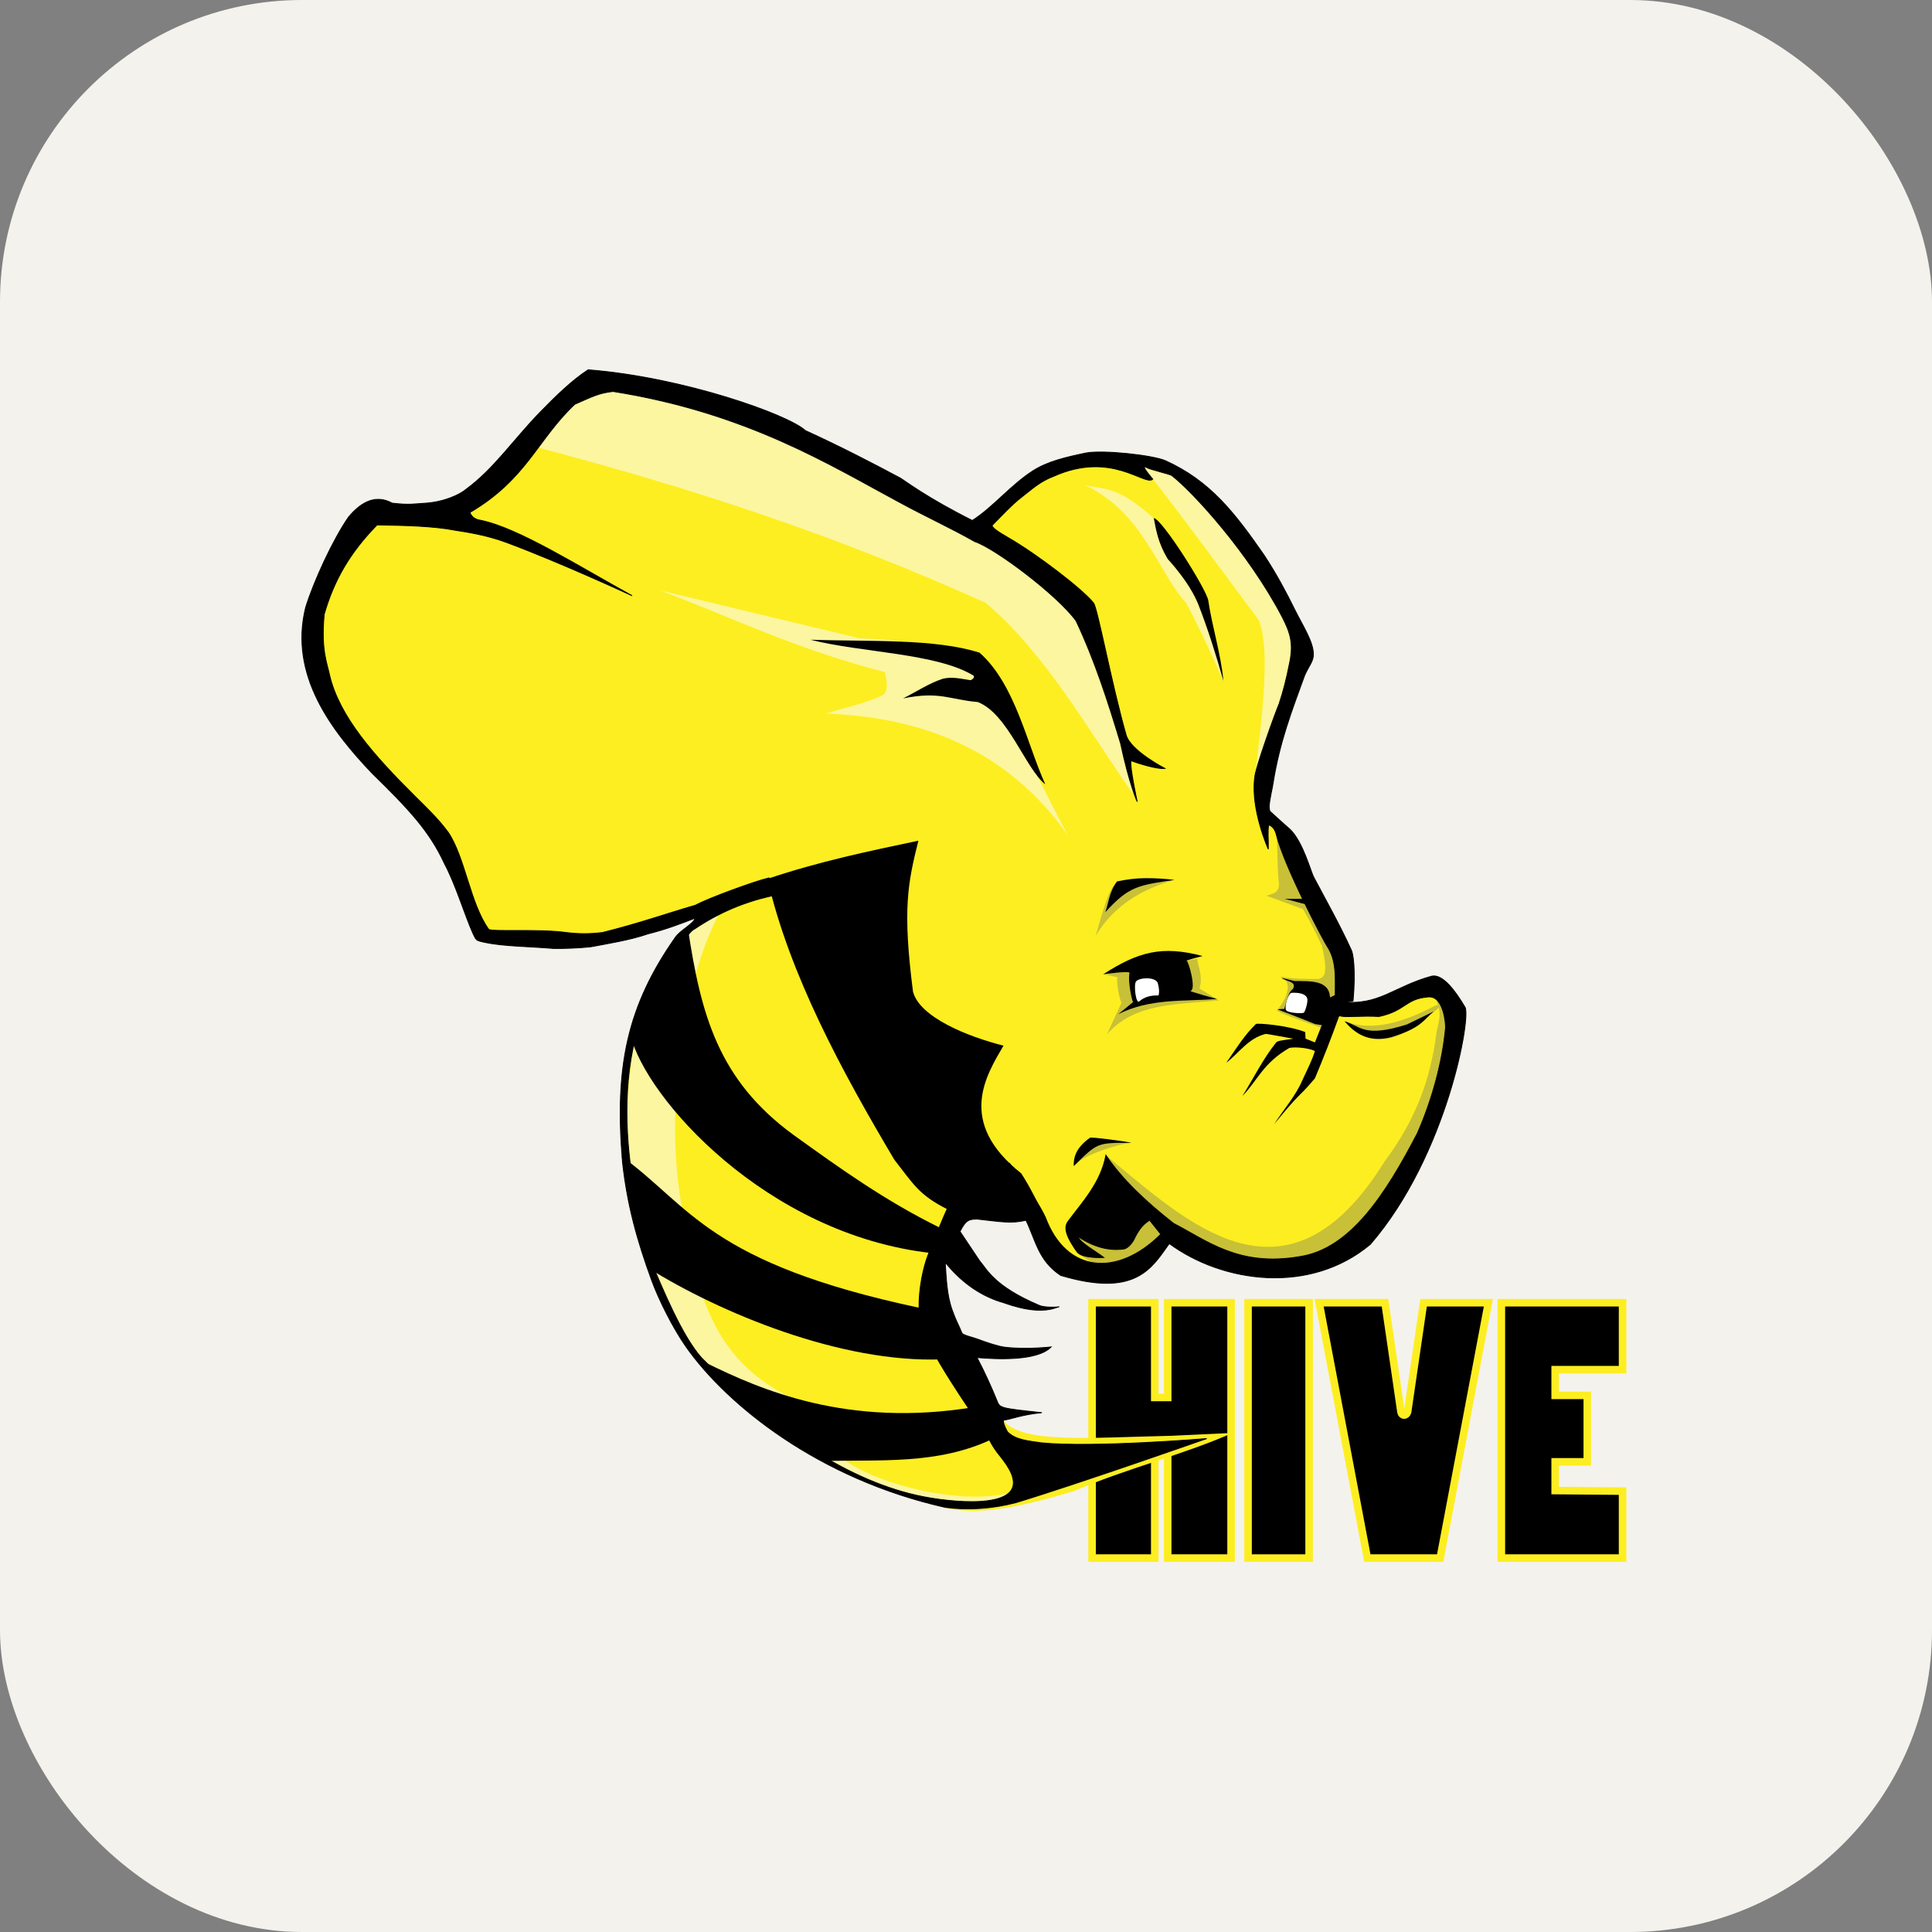 <svg width="256" height="256" title="Apache Hive" viewBox="0 0 256 256" fill="none" xmlns="http://www.w3.org/2000/svg" id="apachehive">
<rect x="0" y="0" width="256" height="256" fill="#808080" stroke="none"/>
<rect width="256" height="256" rx="40" fill="#F4F2ED"/>
<path fill-rule="evenodd" clip-rule="evenodd" d="M144.703 172.618V206.455H153.011V190.904L154.725 190.936V206.455H163.126V172.618H154.725V185.172H153.011V172.618L144.703 172.618Z" fill="black" stroke="#FDEE21"/>
<path fill-rule="evenodd" clip-rule="evenodd" d="M173.465 172.618H165.373V206.455H173.465V172.618Z" fill="black" stroke="#FDEE21"/>
<path fill-rule="evenodd" clip-rule="evenodd" d="M174.79 172.618L181.182 206.455H190.829L197.221 172.618H188.632L186.515 187.096C186.338 187.651 185.742 187.651 185.636 187.096L183.52 172.617L174.79 172.618Z" fill="black" stroke="#FDEE21"/>
<path fill-rule="evenodd" clip-rule="evenodd" d="M215 172.618H198.939V206.455H215V197.582L206.069 197.506L206.069 193.702H210.324V184.894H206.069L206.069 181.49H215V172.618Z" fill="black" stroke="#FDEE21"/>
<path fill-rule="evenodd" clip-rule="evenodd" d="M128.268 70.002C126.915 66.297 80.382 48.206 79.787 50.192C71.242 52.42 67.764 62.268 61.886 68.507L48.833 67.759C43.083 75.153 40.066 82.708 42.12 90.56C49.49 100.545 58.045 109.041 63.377 121.583C63.799 127.495 88.963 122.203 94.357 121.033C86.989 126.307 80.572 134.482 83.33 158.027C85.847 169.084 87.569 181.428 109.894 193.933C112.833 195.58 118.914 197.479 122.675 198.864C126.271 200.513 130.476 201.191 142.339 197.563C149.203 194.604 156.615 192.822 163.332 189.87L155.258 190.249C144.139 190.491 135.556 191.32 132.908 188.214L122.675 170.548L128.641 158.961C136.897 159.808 139.638 166.503 146.915 169.053L155.492 162.699C180.406 177.405 190.318 153.378 193.159 134.665C192.856 127.052 176.674 137.054 177.655 133.493C178.035 125.309 171.364 114.602 167.053 106.258L172.042 86.956C174.305 84.94 161.563 63.469 151.158 60.791C142.029 58.442 128.268 70.002 128.268 70.002L128.268 70.002Z" fill="#FDEE21"/>
<path fill-rule="evenodd" clip-rule="evenodd" d="M169.196 111.024C169.285 113.097 169.275 115.619 169.476 117.191C169.441 118.391 168.542 118.435 167.798 118.686L172.646 120.462C173.608 122.082 174.382 123.701 175.163 125.321C176.069 129.306 175.393 129.419 174.79 129.713C173.031 129.731 171.277 129.734 169.639 129.386C170.373 129.773 170.534 130.055 170.612 130.551C170.755 131.466 170.166 132.715 169.196 133.918C170.63 134.714 173.244 135.492 175.186 136.231L177.401 131.302C176.398 124.06 173.357 117.386 169.196 111.024Z" fill="#C8C037"/>
<path fill-rule="evenodd" clip-rule="evenodd" d="M178.245 135.313C180.933 136.434 184.648 136.105 189.798 133.451C190.564 132.906 191.278 133.232 189.907 134.128C183.152 140.189 179.919 137.157 178.245 135.313Z" fill="#C8C037"/>
<path fill-rule="evenodd" clip-rule="evenodd" d="M190.315 132.656C191.113 134.186 190.629 135.43 190.361 136.721C189.527 143.292 187.48 148.487 183.462 153.915C170.394 174.925 157.201 161.779 146.682 153.223L142.331 164.126C142.1 165.081 141.139 165.826 147.934 168.817L154.857 163.928C181.257 184.014 199.964 135.812 190.314 132.657L190.315 132.656Z" fill="#C8C037"/>
<path fill-rule="evenodd" clip-rule="evenodd" d="M149.865 151.431C148.084 151.558 142.784 153.36 142.548 154.404L144.987 150.77L149.865 151.431Z" fill="#C8C037"/>
<path fill-rule="evenodd" clip-rule="evenodd" d="M146.402 129.153C146.728 129.153 148.295 129.573 148.127 129.48C147.886 129.346 148.1 131.676 148.593 132.89L146.682 137.049C150.343 132.827 156.132 133.108 161.506 132.563L158.942 130.975C159.387 129.489 158.863 128.314 158.615 127.05L146.402 129.153Z" fill="#C8C037"/>
<path fill-rule="evenodd" clip-rule="evenodd" d="M155.398 116.632C151.47 117.836 147.71 119.803 145.185 123.997C147.111 117.084 147.504 117.347 148.126 117.005C150.819 115.801 153.025 116.552 155.398 116.632Z" fill="#C8C037"/>
<path fill-rule="evenodd" clip-rule="evenodd" d="M134.422 197.649C129.672 202.89 119.074 197.252 110.273 194.378C87.909 180.157 83.54 166.769 83.236 153.636C82.086 134.823 87.863 123.892 95.17 121.304C90.334 130.626 88.08 147.36 90.322 159.804C92.132 166.727 92.169 178.403 103.752 184.652C109.425 187.846 107.888 190.332 111.724 193.322C115.927 196.6 127.646 199.716 134.421 197.649L134.422 197.649Z" fill="#FCF6A0"/>
<path fill-rule="evenodd" clip-rule="evenodd" d="M141.517 110.706C133.476 99.303 122.166 95.022 109.411 94.555C111.968 93.721 114.524 93.287 117.08 92.055C117.706 91.397 117.501 90.24 117.266 89.065C104.989 85.859 97.241 81.897 87.433 78.225L113.911 84.579C131.793 85.258 130.257 89.673 141.518 110.707L141.517 110.706Z" fill="#FCF6A0"/>
<path fill-rule="evenodd" clip-rule="evenodd" d="M150.127 105.207C144.184 96.724 138.42 86.428 130.596 79.88C111.71 71.355 93.027 65.024 71.131 59.263L78.119 50.277C101.354 55.58 123.177 64.455 142.726 79.085C146.033 87.448 148.238 95.822 150.125 105.206L150.127 105.207Z" fill="#FCF6A0"/>
<path fill-rule="evenodd" clip-rule="evenodd" d="M162.107 90.216C162.107 90.216 158.776 82.742 157.154 79.887C153.391 75.717 151.488 67.947 143.781 64.285C146.219 64.943 147.887 64.159 152.863 68.67L160.701 83.538L162.107 90.216Z" fill="#FCF6A0"/>
<path fill-rule="evenodd" clip-rule="evenodd" d="M166.252 103.165C167.02 96.689 168.479 86.302 166.805 82.198C162.146 75.947 157.455 69.486 152.761 63.488C151.984 62.765 151.424 61.783 150.812 61.017C157.411 62.727 164.298 67.315 173.585 85.429L166.252 103.165Z" fill="#FCF6A0"/>
<path fill-rule="evenodd" clip-rule="evenodd" d="M138.508 103.93C135.88 101.861 133.537 94.545 129.554 93.023C125.868 92.715 124.516 91.555 119.668 92.543C121.426 91.662 123.086 90.535 124.955 89.931C126.221 89.632 127.409 89.963 128.617 90.13C128.915 89.989 129.111 89.814 129.038 89.549C124.158 86.533 114.147 86.49 107.389 84.769C115.232 85.031 123.91 84.596 129.804 86.487C134.544 90.693 136.084 98.614 138.508 103.93Z" fill="black"/>
<path fill-rule="evenodd" clip-rule="evenodd" d="M152.88 68.646C153.968 68.745 159.824 78.007 160.099 79.549C160.586 82.918 161.787 86.695 162.109 90.22C161.145 86.839 160.094 83.458 158.78 80.077C158.396 79.146 157.425 77.042 154.726 74.064C153.469 71.966 153.198 70.317 152.88 68.646L152.88 68.646Z" fill="black"/>
<path fill-rule="evenodd" clip-rule="evenodd" d="M172.723 119.095H170.218L172.986 119.822L172.723 119.095Z" fill="black"/>
<path fill-rule="evenodd" clip-rule="evenodd" d="M155.629 116.593C153.11 116.283 150.525 116.242 148.006 116.796C146.979 118.175 146.908 119.578 146.46 120.875C149.522 117.499 150.737 117.293 155.629 116.593Z" fill="black"/>
<path fill-rule="evenodd" clip-rule="evenodd" d="M189.988 134.013C188.586 135.132 188.446 136.185 184.301 137.447C181.278 138.162 179.57 136.95 178.147 135.321C180.305 135.939 180.649 137.569 186.434 135.741L189.988 134.013Z" fill="black"/>
<path fill-rule="evenodd" clip-rule="evenodd" d="M177.425 134.713C176.416 137.487 175.329 140.291 174.232 142.889C171.621 145.952 172.733 144.207 168.824 148.963C170.075 147.034 171.702 145.179 172.554 143.17C173.152 141.846 173.897 140.442 174.226 139.267C173.19 138.749 171.068 138.708 170.78 138.894C167.305 140.944 166.678 143.113 164.629 145.225C166.114 142.851 167.382 140.26 169.104 138.124C169.3 137.846 170.575 137.793 171.358 137.629C170.141 137.42 167.887 136.982 167.705 137.002C165.438 137.547 164.168 139.522 162.484 140.834C163.712 139.062 164.842 137.217 166.4 135.694C166.554 135.515 170.766 135.884 172.949 136.755L172.992 137.623L174.232 138.124L175.164 135.787L177.425 134.713Z" fill="black"/>
<path fill-rule="evenodd" clip-rule="evenodd" d="M149.922 151.44C149.362 151.248 144.421 150.613 144.421 150.762C142.524 152.112 142.236 153.404 142.277 154.523C145.433 151.418 145.315 151.409 149.922 151.44Z" fill="black"/>
<path fill-rule="evenodd" clip-rule="evenodd" d="M146.169 129.107C146.169 129.107 149.734 128.587 149.665 128.92C149.406 130.157 150.101 133.172 150.178 132.751L148.173 134.387C152.371 132.276 156.79 132.7 161.272 132.378C161.272 132.378 157.499 131.336 157.729 131.303C158.571 131.184 157.505 127.367 157.217 127.285C157.934 127.042 158.636 126.859 159.361 126.677C153.964 125.265 150.844 126.097 146.168 129.107L146.169 129.107Z" fill="black"/>
<path fill-rule="evenodd" clip-rule="evenodd" d="M177.029 131.769L176.236 132.166C176.124 129.844 173.63 130.015 171.528 129.993L169.803 129.573C170.327 130.058 171.949 130.02 171.295 131.068C170.744 131.362 170.491 132.624 170.176 133.684L169.244 133.731C170.891 134.375 172.419 134.939 174.232 135.693L175.304 135.857L177.868 134.479L177.029 131.769Z" fill="black"/>
<path fill-rule="evenodd" clip-rule="evenodd" d="M153.394 130.203C152.993 129.41 150.974 129.522 150.538 130.036C150.185 130.453 150.516 133.131 150.97 132.68C151.626 132.103 152.482 131.862 153.511 131.909C153.64 131.414 153.594 130.88 153.394 130.203Z" fill="white"/>
<path fill-rule="evenodd" clip-rule="evenodd" d="M172.756 134.193C172.946 134.055 173.347 132.712 173.218 132.31C172.952 131.362 171.075 131.562 171.075 131.562C170.617 131.831 170.215 133.309 170.383 133.797C170.463 134.21 172.455 134.341 172.756 134.193Z" fill="white"/>
<path fill-rule="evenodd" clip-rule="evenodd" d="M92.471 180.522L93.657 180.638C100.688 184.09 112.264 189.209 129.024 186.458L131.654 190.596C124.273 194.183 116.334 193.358 108.895 193.609L92.471 180.522Z" fill="black"/>
<path fill-rule="evenodd" clip-rule="evenodd" d="M82.376 153.231L85.898 168.017C95.328 173.911 111.435 180.662 124.861 180.117L121.894 173.309C93.868 167.358 91.497 159.834 82.377 153.23L82.376 153.231Z" fill="black"/>
<path fill-rule="evenodd" clip-rule="evenodd" d="M91.141 122.945C92.862 134.403 95.16 143.089 105.123 150.366C111.23 154.757 117.291 159.131 124.664 162.74C124.664 162.74 124.018 166.104 123.477 166.044C101.536 163.606 85.473 145.413 83.527 137.103C85.412 130.729 88.115 126.747 91.14 122.945H91.141Z" fill="black"/>
<path fill-rule="evenodd" clip-rule="evenodd" d="M101.688 116.453C104.611 129.152 111.583 142.014 118.512 153.682C121.052 156.905 121.717 158.327 125.632 160.29C130.924 161.965 134.666 161.537 138.507 161.285C137.455 159.337 136.519 157.301 135.311 155.471C126.71 148.669 130.685 142.476 132.969 138.555C128.187 137.347 121.85 134.778 120.978 131.4C119.574 120.474 120.287 117.008 121.691 111.396C115.215 112.761 108.653 114.115 101.687 116.453L101.688 116.453Z" fill="black"/>
<path fill-rule="evenodd" clip-rule="evenodd" d="M77.93 49C75.802 50.391 73.751 52.379 71.545 54.638C67.888 58.424 65.457 62.117 61.734 64.854C60.99 65.496 58.9 66.53 56.274 66.684C55.036 66.745 54.23 66.95 51.957 66.665C49.951 65.579 48.046 66.285 46.187 68.509C44.149 71.441 41.567 77.007 40.493 80.512C38.28 89.45 43.922 96.813 49.332 102.488C54.144 107.19 56.919 110.128 58.895 114.439C60.391 117.234 61.5 121.071 62.7 123.761C63.132 124.614 63.042 124.609 64.207 124.866C66.722 125.403 70.21 125.407 73.316 125.674C74.66 125.693 76.505 125.643 78.254 125.461C80.663 125.006 83.493 124.56 85.866 123.739C88.184 123.168 90.25 122.378 92.112 121.65C91.871 122.465 90.098 123.249 89.433 124.282C83.121 133.317 81.393 141.356 82.491 154.04C83.113 159.663 84.403 164.323 86.35 169.656C87.241 172.096 89.137 175.961 90.954 178.528C96.356 186.162 108.442 195.964 125.267 199.738C128.202 200.139 131.533 199.925 134.666 199.091C142.97 196.573 159.894 190.62 159.894 190.62C159.894 190.62 144.871 191.863 137.991 191.183C136.398 190.934 134.643 190.849 133.534 189.764C133.347 189.523 132.671 188.161 133.108 188.149C133.704 188.133 135.414 187.423 138.054 187.187C132.417 186.58 132.497 186.588 132.086 185.561C131.446 183.967 130.467 181.788 129.458 179.882C131.935 180.091 137.42 180.398 139.281 178.477C139.281 178.477 136.035 178.852 133.167 178.516C132.201 178.402 130.555 177.815 130.06 177.633C128.772 177.132 127.712 176.976 127.465 176.649C127.018 175.511 126.715 175.128 126.176 173.604C125.445 171.585 125.387 169.334 125.247 167.273C127.124 169.585 129.514 171.532 132.679 172.526C132.72 172.441 136.785 174.293 139.737 173.341L140.349 173.143C140.349 173.198 138.393 173.315 137.676 172.959C131.672 170.407 130.768 168.174 129.799 167.064L127.206 163.181C127.994 161.608 128.44 161.549 129.485 161.534C132.645 161.885 134.02 162.155 135.943 161.691C137.242 164.365 137.594 167.055 140.552 169.001C150.407 171.927 152.548 168.133 154.935 164.78C162.025 169.984 173.569 171.589 181.585 164.871C191.777 153.078 195.004 134.486 194.1 133.425C192.827 131.265 191.157 129.038 189.723 129.346C184.612 130.741 182.727 133.334 177.663 132.743C178.266 132.709 179.28 132.692 179.288 132.635C179.678 128.346 179.257 126.271 179.069 125.915C177.532 122.526 175.514 118.959 174.107 116.286C173.744 115.731 172.679 111.519 170.895 109.855C170.129 109.202 168.256 107.479 168.256 107.479L168.097 109.31C168.097 109.31 168.829 109.421 169.108 110.556C170.165 114.857 175.545 125.028 175.94 125.516C177.847 128.594 176.134 132.429 177.584 134.581C177.723 134.854 180.542 134.557 182.726 134.691C186.318 133.918 186.167 132.335 189.27 132.097C191.36 131.937 191.57 135.863 191.542 136.167C191.152 140.502 189.834 145.542 187.816 150.144C183.62 158.227 178.922 165.487 172.258 166.5C164.129 167.92 159.906 164.367 155.499 162.104L153.814 163.541C148.087 169.244 141.288 168.737 138.507 161.286C137.122 158.396 135.318 156.625 133.773 154.145L125.581 160.045C124.9 161.444 124.061 163.649 123.043 166.113C122.334 167.826 121.741 170.767 121.779 173.211C120.729 175 125.416 182.255 128.378 186.668C129.252 187.97 130.884 190.244 130.938 190.386C131.526 191.91 132.812 193.255 132.89 193.419C138.388 200.59 125.954 198.939 123.386 198.506C118.319 197.698 113.363 195.582 108.705 192.752C108.435 192.588 108.165 192.421 107.897 192.252C102.361 188.767 97.267 184.307 92.937 179.896C90.354 176.972 87.895 170.978 86.079 166.728C83.357 156.512 79.451 138.804 90.033 125.385C90.703 124.618 91.427 123.34 92.043 123.088C95.187 120.961 98.601 119.512 102.272 118.707L101.902 116.327C100.068 116.744 93.895 119.002 92.15 119.947C88.18 121.098 84.888 122.299 79.829 123.566C78.184 123.767 76.567 123.771 74.99 123.557C71.35 123.062 65.147 123.504 64.752 123.136C62.288 119.7 61.613 113.543 59.364 110.248L59.338 110.215L59.309 110.183C57.999 108.422 56.471 106.985 54.967 105.49C49.578 100.137 44.967 94.96 43.676 89.476C43.351 87.856 42.515 86.179 42.96 81.387L42.968 81.363L42.976 81.34C44.272 76.863 46.381 73.214 49.96 69.557C53.685 69.617 57.371 69.699 60.243 70.248C61.561 70.468 64.301 70.826 67.13 71.88C74.293 74.549 83.757 78.935 83.757 78.935C76.653 75.034 68.709 69.967 63.693 68.944C62.947 68.838 62.488 68.498 62.267 67.904C69.811 63.471 71.191 58.252 76.154 53.571C78.421 52.584 79.306 52.08 81.233 51.87C99.054 54.688 110.273 61.787 119.148 66.533C122.75 68.492 126.025 69.973 129.152 71.757C131.893 72.659 140.166 78.904 142.587 82.271C145.046 87.464 146.842 93.073 148.48 98.486C149.654 103.991 150.684 106.224 150.684 106.224C150.684 106.224 149.686 101.619 149.852 100.792C150.887 101.179 153.334 101.943 154.348 101.824C154.348 101.824 149.818 99.482 149.224 97.413C147.319 90.772 145.409 80.434 144.894 79.895C143.442 78.069 137.388 73.436 133.675 71.293C132.27 70.482 131.511 69.979 131.451 69.623C132.638 68.424 134.103 66.839 135.417 65.832C136.676 64.866 137.822 63.777 139.577 63.125C147.291 59.651 151.702 64.462 152.748 63.488C152.748 63.488 151.089 61.586 151.826 61.899C152.581 62.308 155.041 62.79 155.311 63.041C158.122 65.24 165.472 73.278 169.902 81.759C170.966 83.837 171.399 85.204 170.905 87.706C170.411 90.21 170.028 91.587 169.488 93.259C169.001 94.377 166.242 102.03 166.253 103.058C165.698 107.257 168.054 112.514 168.054 112.514C168.076 111.087 167.966 110.327 168.096 109.306L168.254 107.483C168.254 107.483 168.154 106.998 168.172 106.805C168.292 105.544 168.601 104.484 168.692 103.762C169.577 98.278 171.117 94.33 172.863 89.518C173.382 88.303 174.061 87.628 174.027 86.703C174.055 85.062 172.587 82.86 171.526 80.709C170.456 78.535 169.177 76.112 167.497 73.557C163.669 68.052 160.405 63.745 154.429 61.049C152.757 60.315 146.177 59.597 143.905 60.024C141.149 60.598 138.778 61.164 136.888 62.375C133.914 64.279 131.577 67.228 128.836 68.965C122.773 65.933 119.846 63.663 119.3 63.35C115.696 61.419 111.369 59.178 106.714 57.053C104.483 54.972 90.623 49.994 77.932 49.001L77.93 49ZM155.498 162.1C151.761 159.179 148.615 156.171 146.541 153.074C145.864 156.717 143.406 159.311 141.507 161.862C141.129 162.46 140.856 163.276 142.718 165.876C143.22 166.569 145.035 166.688 146.261 166.624C145.014 165.681 143.117 164.685 142.811 163.821C145.005 165.314 147.036 165.743 148.871 165.503C149.291 165.456 149.812 165.011 150.215 164.326C151.033 162.568 151.674 162.145 152.321 161.671L153.813 163.54L155.498 162.1Z" fill="black" stroke="black" stroke-width="0.114"/>
</svg>